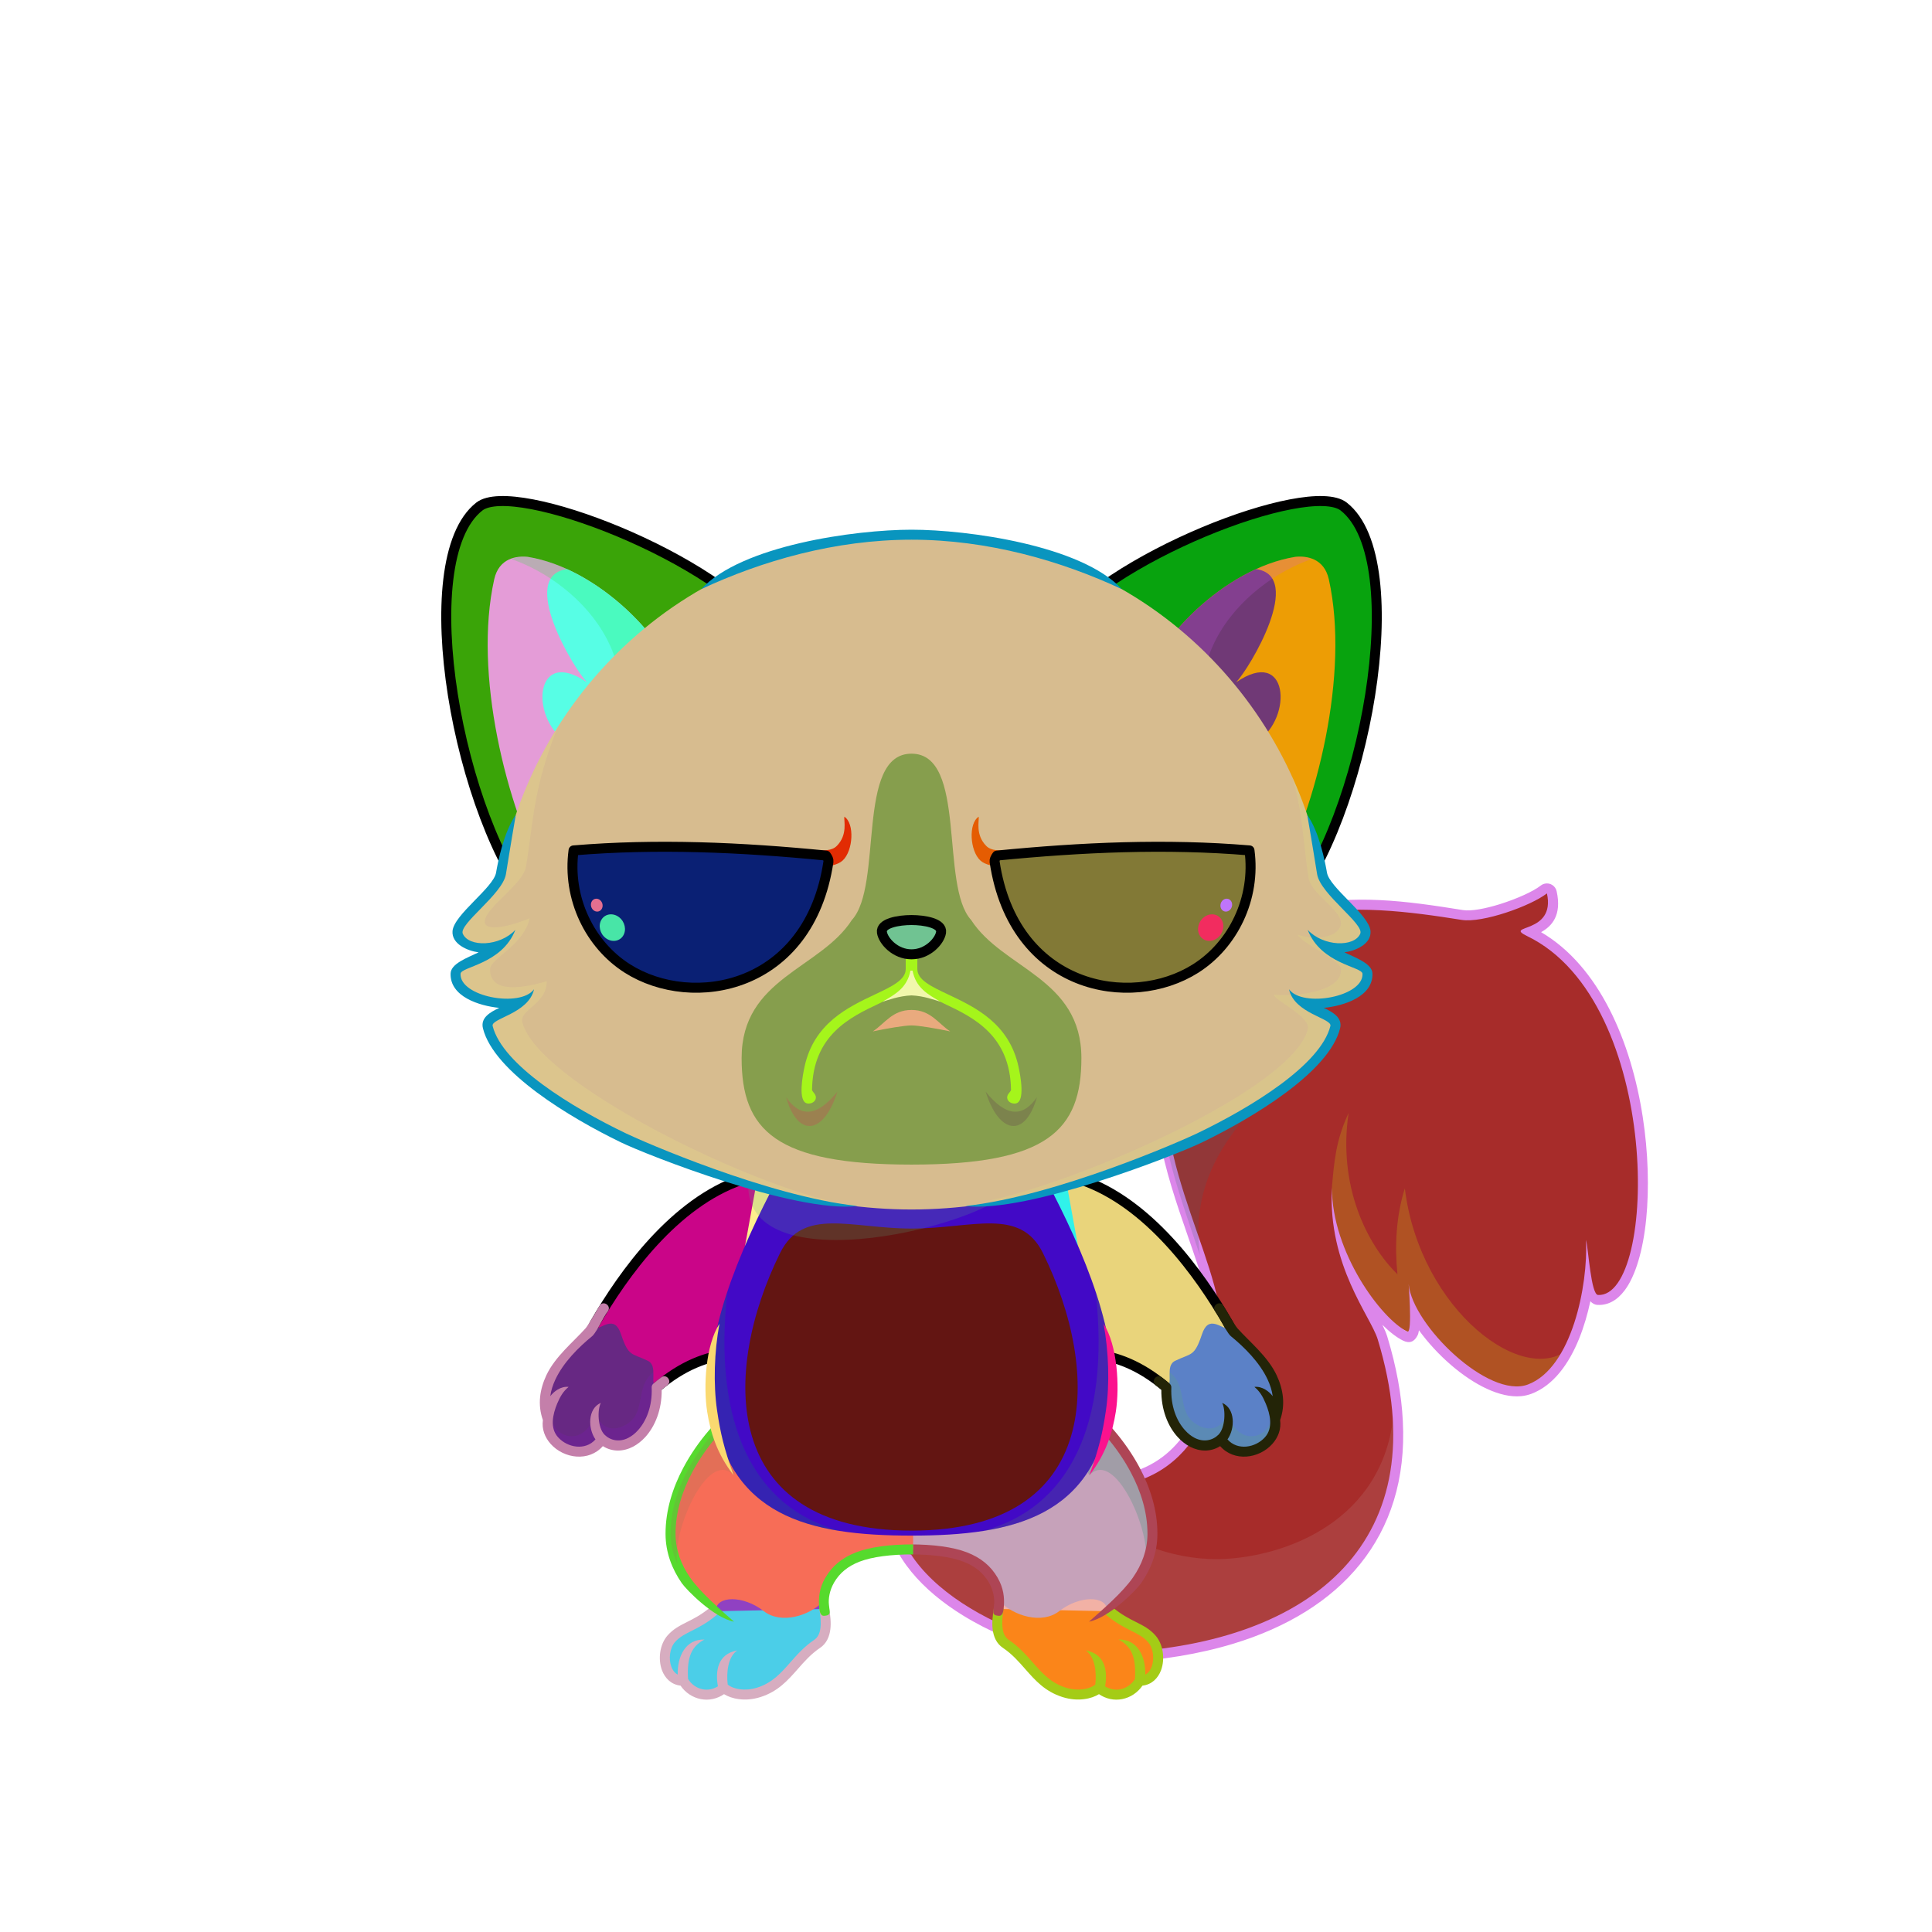 <?xml version="1.0" encoding="UTF-8"?><!DOCTYPE svg PUBLIC "-//W3C//DTD SVG 1.1//EN" "http://www.w3.org/Graphics/SVG/1.1/DTD/svg11.dtd"><!-- Creator: CorelDRAW 2018 (64-Bit) --><svg xmlns="http://www.w3.org/2000/svg" xmlns:xlink="http://www.w3.org/1999/xlink" xml:space="preserve" width="290mm" height="290mm" version="1.1" style="shape-rendering:geometricPrecision; text-rendering:geometricPrecision; image-rendering:optimizeQuality; fill-rule:evenodd; clip-rule:evenodd" viewBox="0 0 29000 29000">
 <defs>
  <style type="text/css">
   <![CDATA[
    .str0 {stroke:black;stroke-width:150;stroke-linecap:round;stroke-linejoin:round;stroke-miterlimit:22.926}
    .str1 {stroke:black;stroke-width:150;stroke-linecap:round;stroke-linejoin:round;stroke-miterlimit:22.926}
    .fil4 {fill:none}
    .fil15 {fill:none;fill-rule:nonzero}
    .fil2 {fill:black}
    .fil29 {fill:black}
    .fil38 {fill:white}
    .fil5 {fill:black;fill-rule:nonzero}
    .fil1 {fill:black;fill-opacity:0.2}
    .fil26 {fill:black;fill-opacity:0.2}
    .fil27 {fill:white;fill-opacity:0.2}
    .fil37 {fill:black;fill-opacity:0.502}
    .fil34 {fill:url(#id0)}
    .fil39 {fill:url(#id1)}
    .fil41 {fill:url(#id2)}
    .fil19 {fill:url(#id3)}
    .fil35 {fill:url(#id4)}
    .fil40 {fill:url(#id5)}
    .fil22 {fill:url(#id6)}
    .fil36 {fill:url(#id7)}
    .fil24 {fill:url(#id8)}
    .fil16 {fill:url(#id9)}
    .fil30 {fill:url(#id10)}
    .fil23 {fill:url(#id11)}
    .fil18 {fill:url(#id12)}
    .fil17 {fill:url(#id13)}
    .fil20 {fill:url(#id14)}
    .fil21 {fill:url(#id15)}
    .fil33 {fill:url(#id16)}
    .fil8 {fill:url(#id17)}
    .fil7 {fill:url(#id18)}
    .fil0 {fill:url(#id19)}
    .fil9 {fill:url(#id20)}
    .fil11 {fill:url(#id21)}
    .fil28 {fill:url(#id22)}
    .fil6 {fill:url(#id23)}
    .fil3 {fill:url(#id24)}
    .fil25 {fill:url(#id25)}
    .fil13 {fill:url(#id26)}
    .fil14 {fill:url(#id27)}
    .fil12 {fill:url(#id28)}
    .fil10 {fill:url(#id29)}
    .fil31 {fill:url(#id30);fill-rule:nonzero}
    .fil32 {fill:url(#id31);fill-rule:nonzero}
   ]]>
  </style>
  <linearGradient id="id0" gradientUnits="userSpaceOnUse" x1="10514.36" y1="14826.52" x2="10514.36" y2="12710.37">
   <stop offset="0" style="stop-opacity:1; stop-color:#6ACDF7"/>
   <stop offset="0.522" style="stop-opacity:1; stop-color:#2FA1DE"/>
   <stop offset="1" style="stop-opacity:1; stop-color:#1A3666"/>
  </linearGradient>
  <linearGradient id="id1" gradientUnits="userSpaceOnUse" xlink:href="#id0" x1="16850.16" y1="14826.52" x2="16850.16" y2="12710.37">
  </linearGradient>
  <linearGradient id="id2" gradientUnits="userSpaceOnUse" x1="16605.84" y1="12701.97" x2="16343.65" y2="14076.88">
   <stop offset="0" style="stop-opacity:1; stop-color:#0E1835"/>
   <stop offset="0.4" style="stop-opacity:1; stop-color:#353866"/>
   <stop offset="1" style="stop-opacity:1; stop-color:#2FA1DE"/>
  </linearGradient>
  <linearGradient id="id3" gradientUnits="userSpaceOnUse" x1="8097.43" y1="10741.57" x2="10275.3" y2="10048.54">
   <stop offset="0" style="stop-opacity:1; stop-color:#E4BBB9"/>
   <stop offset="1" style="stop-opacity:1; stop-color:#B88383"/>
  </linearGradient>
  <linearGradient id="id4" gradientUnits="userSpaceOnUse" x1="9307.54" y1="13567.41" x2="12350.81" y2="13567.41">
   <stop offset="0" style="stop-opacity:1; stop-color:#44AAD6"/>
   <stop offset="0.502" style="stop-opacity:1; stop-color:#ACEEFF"/>
   <stop offset="1" style="stop-opacity:1; stop-color:#44AAD6"/>
  </linearGradient>
  <linearGradient id="id5" gradientUnits="userSpaceOnUse" xlink:href="#id4" x1="18056.98" y1="13567.41" x2="15013.71" y2="13567.41">
  </linearGradient>
  <linearGradient id="id6" gradientUnits="userSpaceOnUse" x1="18240.34" y1="7514.75" x2="18076.95" y2="9867.26">
   <stop offset="0" style="stop-opacity:1; stop-color:#786051"/>
   <stop offset="1" style="stop-opacity:1; stop-color:#F2C7AC"/>
  </linearGradient>
  <linearGradient id="id7" gradientUnits="userSpaceOnUse" xlink:href="#id2" x1="10758.68" y1="12701.97" x2="11020.87" y2="14076.88">
  </linearGradient>
  <linearGradient id="id8" gradientUnits="userSpaceOnUse" xlink:href="#id3" x1="17092.69" y1="10034.92" x2="19308.52" y2="10755.19">
  </linearGradient>
  <linearGradient id="id9" gradientUnits="userSpaceOnUse" x1="9589.72" y1="7564.04" x2="8711.21" y2="13618.23">
   <stop offset="0" style="stop-opacity:1; stop-color:#786051"/>
   <stop offset="1" style="stop-opacity:1; stop-color:#382B23"/>
  </linearGradient>
  <linearGradient id="id10" gradientUnits="userSpaceOnUse" x1="13682.26" y1="15481.71" x2="13682.26" y2="15159.69">
   <stop offset="0" style="stop-opacity:1; stop-color:#FEE5C8"/>
   <stop offset="1" style="stop-opacity:1; stop-color:#D6C1A7"/>
  </linearGradient>
  <linearGradient id="id11" gradientUnits="userSpaceOnUse" x1="17076.21" y1="10125.56" x2="20102.03" y2="11446.75">
   <stop offset="0" style="stop-opacity:1; stop-color:#F5E2E2"/>
   <stop offset="1" style="stop-opacity:1; stop-color:#C49D9D"/>
  </linearGradient>
  <linearGradient id="id12" gradientUnits="userSpaceOnUse" xlink:href="#id11" x1="7262.49" y1="11446.75" x2="10288.31" y2="10125.56">
  </linearGradient>
  <linearGradient id="id13" gradientUnits="userSpaceOnUse" xlink:href="#id6" x1="9124.18" y1="7514.75" x2="9287.57" y2="9867.26">
  </linearGradient>
  <linearGradient id="id14" gradientUnits="userSpaceOnUse" xlink:href="#id9" x1="17774.8" y1="7564.04" x2="18653.31" y2="13618.23">
  </linearGradient>
  <linearGradient id="id15" gradientUnits="userSpaceOnUse" xlink:href="#id9" x1="17591.74" y1="7904.38" x2="18972.54" y2="13686.7">
  </linearGradient>
  <linearGradient id="id16" gradientUnits="userSpaceOnUse" x1="13348.22" y1="13810.22" x2="13348.22" y2="14324.65">
   <stop offset="0" style="stop-opacity:1; stop-color:#FFCCCC"/>
   <stop offset="1" style="stop-opacity:1; stop-color:#DB9092"/>
  </linearGradient>
  <linearGradient id="id17" gradientUnits="userSpaceOnUse" x1="11376.69" y1="21249.71" x2="12394.55" y2="24222.51">
   <stop offset="0" style="stop-opacity:1; stop-color:#966945"/>
   <stop offset="0.412" style="stop-opacity:1; stop-color:#E9C89F"/>
   <stop offset="0.702" style="stop-opacity:1; stop-color:#FEDEB8"/>
   <stop offset="1" style="stop-opacity:1; stop-color:#D8B590"/>
  </linearGradient>
  <linearGradient id="id18" gradientUnits="userSpaceOnUse" xlink:href="#id17" x1="14969.62" y1="21249.71" x2="15987.39" y2="24222.51">
  </linearGradient>
  <linearGradient id="id19" gradientUnits="userSpaceOnUse" x1="14169.48" y1="22012.89" x2="23859.89" y2="16161.23">
   <stop offset="0" style="stop-opacity:1; stop-color:#B38B65"/>
   <stop offset="0.329" style="stop-opacity:1; stop-color:#D9B691"/>
   <stop offset="0.631" style="stop-opacity:1; stop-color:#89715A"/>
   <stop offset="1" style="stop-opacity:1; stop-color:#382B23"/>
  </linearGradient>
  <linearGradient id="id20" gradientUnits="userSpaceOnUse" x1="15689.71" y1="17956.7" x2="17672.32" y2="20689.75">
   <stop offset="0" style="stop-opacity:1; stop-color:#966945"/>
   <stop offset="0.502" style="stop-opacity:1; stop-color:#D8B590"/>
   <stop offset="1" style="stop-opacity:1; stop-color:#FEDEB8"/>
  </linearGradient>
  <linearGradient id="id21" gradientUnits="userSpaceOnUse" xlink:href="#id20" x1="11748.25" y1="17999.37" x2="9617.31" y2="20647.08">
  </linearGradient>
  <linearGradient id="id22" gradientUnits="userSpaceOnUse" x1="13154" y1="11447" x2="14209" y2="17347">
   <stop offset="0" style="stop-opacity:1; stop-color:white"/>
   <stop offset="1" style="stop-opacity:1; stop-color:#FEDEB8"/>
  </linearGradient>
  <linearGradient id="id23" gradientUnits="userSpaceOnUse" x1="16406.38" y1="25411.18" x2="15957.27" y2="23779.73">
   <stop offset="0" style="stop-opacity:1; stop-color:#4F3D33"/>
   <stop offset="1" style="stop-opacity:1; stop-color:#AC8665"/>
  </linearGradient>
  <linearGradient id="id24" gradientUnits="userSpaceOnUse" xlink:href="#id23" x1="10956.67" y1="25411.18" x2="11406.73" y2="23779.73">
  </linearGradient>
  <linearGradient id="id25" gradientUnits="userSpaceOnUse" x1="13681.77" y1="18155" x2="13681.77" y2="8026.03">
   <stop offset="0" style="stop-opacity:1; stop-color:#966945"/>
   <stop offset="0.502" style="stop-opacity:1; stop-color:#E9C89F"/>
   <stop offset="1" style="stop-opacity:1; stop-color:#FEDEB8"/>
  </linearGradient>
  <linearGradient id="id26" gradientUnits="userSpaceOnUse" x1="13681.38" y1="17674" x2="13681.38" y2="23050">
   <stop offset="0" style="stop-opacity:1; stop-color:#966945"/>
   <stop offset="0.561" style="stop-opacity:1; stop-color:#E9C89F"/>
   <stop offset="1" style="stop-opacity:1; stop-color:#FEDEB8"/>
  </linearGradient>
  <linearGradient id="id27" gradientUnits="userSpaceOnUse" xlink:href="#id22" x1="13681.44" y1="22975" x2="13681.44" y2="18602.04">
  </linearGradient>
  <linearGradient id="id28" gradientUnits="userSpaceOnUse" xlink:href="#id23" x1="8856.92" y1="21567.89" x2="9296.12" y2="20024.12">
  </linearGradient>
  <linearGradient id="id29" gradientUnits="userSpaceOnUse" xlink:href="#id23" x1="18506.18" y1="21567.89" x2="18067.88" y2="20024.12">
  </linearGradient>
  <linearGradient id="id30" gradientUnits="userSpaceOnUse" x1="18285.74" y1="13459.48" x2="15155.86" y2="13459.48">
   <stop offset="0" style="stop-opacity:1; stop-color:black"/>
   <stop offset="1" style="stop-opacity:1; stop-color:#42342A"/>
  </linearGradient>
  <linearGradient id="id31" gradientUnits="userSpaceOnUse" xlink:href="#id30" x1="9078.78" y1="13459.48" x2="12208.66" y2="13459.48">
  </linearGradient>
 </defs>
 <g id="Tail">
  <g id="_2531493659168">
   <path class="fil0" d="M13398 22729c179,1325 2406,2167 3398,2117 2887,-147 4862,-1720 3942,-4742 -107,-352 4,-150 -450,-926 399,519 442,615 836,810 85,42 46,-456 74,-365 170,549 1151,1417 1741,1196 661,-248 842,-987 873,-1657 37,145 75,308 180,313 937,45 1052,-4440 -984,-5424 -368,-179 449,-11 296,-725 -244,189 -1043,509 -1356,459 -1554,-249 -3572,-448 -4316,1716 -560,1626 667,3343 667,4508 0,1416 -713,2490 -2255,2212 -452,-82 -729,-846 -1174,-730 -716,185 -1571,506 -1472,1238z" style="fill:#a72c2a"/>
   <path class="fil1" d="M20441 19446c327,428 317,361 683,542 85,42 46,-456 74,-365 170,549 1151,1417 1741,1196 305,-114 508,-333 641,-601 -672,647 -2268,-544 -2493,-2380 -134,426 -152,868 -111,1289 -458,-447 -896,-1324 -733,-2421 -190,408 -216,718 -251,1123 -35,413 122,786 213,1119 42,153 155,362 236,498z" style="fill:#d2ef06"/>
   <path class="fil1" d="M13441 22729c179,1325 2374,2125 3365,2074 2636,80 4443,-1438 4125,-3759 -60,1709 -1523,2290 -2509,2354 -1449,93 -2842,-1076 -2925,-2081 -716,185 -2155,680 -2056,1412z" style="fill:#c08e8d"/>
   <path class="fil2" d="M13441 22729c179,1325 2374,2125 3365,2074 2888,-146 4794,-1677 3874,-4699 -108,-352 -748,-1102 -688,-2275 2,968 738,1964 1132,2159 85,42 12,-803 21,-709 59,613 1199,1724 1789,1503 661,-248 905,-1495 873,-2170 36,144 75,820 180,826 894,45 972,-4403 -1064,-5387 -368,-179 433,-19 297,-641 -244,190 -967,448 -1280,398 -1554,-248 -3564,-471 -4308,1693 -560,1626 709,3343 709,4508 0,1416 -755,2543 -2297,2265 -452,-82 -708,-877 -1153,-762 -716,185 -1549,485 -1450,1217zm1016 1521c-602,-371 -1081,-879 -1165,-1501 -58,-435 154,-738 486,-959 302,-201 705,-327 1075,-423 331,-86 548,156 772,406 143,161 291,326 446,354 148,27 290,39 425,39 470,0 838,-161 1108,-431 276,-276 454,-667 535,-1120 35,-190 52,-394 52,-606 0,-413 -174,-915 -363,-1460 -330,-954 -704,-2032 -338,-3097 392,-1141 1122,-1653 1959,-1848 905,-183 1633,-84 2514,57 122,19 334,-22 550,-89 252,-79 498,-189 615,-280l0 0c17,-13 37,-23 60,-28 81,-18 161,34 178,115 80,362 -74,525 -234,613 881,516 1352,1656 1525,2766 85,546 98,1086 53,1540 -47,468 -159,852 -322,1069 -111,149 -248,228 -408,220 -43,-2 -78,-22 -108,-55 -41,190 -96,381 -167,557 -155,386 -390,709 -719,833 -49,18 -101,30 -154,35 -317,30 -708,-173 -1046,-463 -183,-156 -352,-340 -487,-526 -5,32 -11,57 -20,75 -48,97 -120,129 -221,79 -91,-45 -197,-126 -308,-236 31,63 56,121 73,175 138,455 215,878 234,1270 45,872 -190,1586 -640,2145 -446,555 -1101,952 -1902,1196 -513,156 -1086,250 -1702,281 -588,30 -1580,-225 -2356,-703z" style="fill:#dc86ea"/>
   <path class="fil1" d="M18012 18845c-242,-1755 1388,-2561 1453,-2957 -521,89 -1512,-114 -2034,-25 -109,1043 215,1899 581,2982z" style="fill:#3f666e"/>
  </g>
 </g>
 <g id="Feet">
  <g id="_2531493639776">
   <g>
    <path class="fil3" d="M10257 25230c124,214 404,285 611,106 71,70 277,145 526,65 410,-131 508,-461 851,-710 221,-159 124,-477 114,-668 -364,340 -783,-165 -1076,-248 -374,-102 -737,158 -535,413 -198,95 -519,237 -672,411 -169,192 -121,631 181,631z" style="fill:#9041c2"/>
    <path class="fil1" d="M10257 25230c124,214 404,285 611,106 71,70 277,145 526,65 410,-131 518,-492 871,-726 157,-103 136,-387 103,-573 -17,-14 -36,-27 -55,-38 60,533 -1445,1528 -1434,860 -213,342 -595,186 -544,-150 -127,134 -271,-14 -143,-274 -182,62 -215,288 -209,441 17,153 106,289 274,289z" style="fill:#cfff44"/>
    <path class="fil4" d="M10708 24186c-277,231 -480,239 -632,413 -169,192 -121,631 181,631 124,214 404,285 611,106 71,70 277,145 526,65 410,-131 520,-489 871,-726 156,-105 139,-331 110,-524" style="fill:#4bcee8"/>
    <path class="fil5" d="M10660 24128c32,-26 79,-22 106,10 26,31 22,79 -10,105 -143,120 -266,182 -373,236 -99,50 -183,92 -251,169 -81,92 -97,256 -55,370 18,49 49,94 96,118 -7,-269 115,-534 402,-526 -186,95 -268,253 -247,592 49,79 127,137 220,155 79,15 160,-2 228,-45 -39,-218 -11,-484 289,-538 -139,98 -163,330 -142,511 31,29 98,60 189,72 75,9 163,4 259,-27 222,-71 353,-219 490,-375 104,-118 210,-239 363,-342 56,-38 82,-102 91,-176 11,-85 0,-183 -14,-274 -14,-98 131,-119 145,-22 16,102 31,212 18,314 -14,114 -58,216 -157,282 -136,92 -236,206 -333,317 -151,171 -296,335 -557,419 -119,38 -230,44 -323,32 -93,-11 -171,-41 -226,-75 -103,70 -226,98 -349,74 -124,-24 -233,-98 -304,-202 -136,-15 -232,-107 -279,-232 -61,-166 -34,-387 84,-521 86,-98 183,-147 296,-204 100,-50 214,-108 344,-217z" style="fill:#d7adc0"/>
   </g>
   <g>
    <path class="fil6" d="M17107 25230c-124,214 -404,285 -611,106 -71,70 -277,145 -526,65 -410,-131 -508,-461 -851,-710 -221,-159 -124,-477 -114,-668 364,340 783,-165 1076,-248 374,-102 737,158 534,413 199,95 520,237 673,411 169,192 121,631 -181,631z" style="fill:#f2b1a5"/>
    <path class="fil1" d="M17107 25230c-124,214 -404,285 -611,106 -71,70 -277,145 -526,65 -410,-131 -518,-492 -872,-726 -156,-103 -135,-387 -103,-573 18,-14 37,-27 56,-38 -60,533 1445,1528 1433,860 214,342 596,186 545,-150 127,134 271,-14 143,-274 182,62 215,288 209,441 -17,153 -106,289 -274,289z" style="fill:#251539"/>
    <path class="fil4" d="M16655 24186c278,231 480,239 633,413 169,192 121,631 -181,631 -124,214 -404,285 -611,106 -71,70 -277,145 -526,65 -410,-131 -520,-489 -872,-726 -156,-105 -138,-331 -109,-524" style="fill:#fb8519"/>
    <path class="fil5" d="M16703 24128c-31,-26 -78,-22 -105,10 -27,31 -22,79 9,105 144,120 266,182 373,236 100,50 184,92 252,169 81,92 97,256 55,370 -18,49 -49,94 -96,118 7,-269 -115,-534 -402,-526 186,95 268,253 247,592 -49,79 -127,137 -220,155 -79,15 -160,-2 -228,-45 38,-218 10,-484 -289,-538 139,98 163,330 142,511 -32,29 -98,60 -189,72 -75,9 -164,4 -260,-27 -221,-71 -352,-219 -489,-375 -104,-118 -211,-239 -363,-342 -57,-38 -82,-102 -91,-176 -11,-85 -1,-183 13,-274 15,-98 -130,-119 -144,-22 -16,102 -31,212 -18,314 14,114 57,216 157,282 136,92 236,206 333,317 151,171 295,335 557,419 119,38 230,44 323,32 93,-11 171,-41 226,-75 103,70 225,98 348,74 125,-24 233,-98 305,-202 136,-15 232,-107 279,-232 61,-166 34,-387 -84,-521 -86,-98 -183,-147 -296,-204 -100,-50 -214,-108 -345,-217z" style="fill:#a4cc16"/>
   </g>
  </g>
 </g>
 <g id="Legs">
  <g id="_2530909459568">
   <g>
    <path class="fil7" d="M13658.02 23259c428,0 1400.96,183 1344.96,776 215,222 637,350 896,149 312,-243 712,-232 720,-12 370,-265 678,-701 680,-1146 2,-860 -666,-1598 -969,-1838 -621,860 -1493.96,1269 -2671.96,1328l0 743z" style="fill:#c6a2ba"/>
    <path class="fil1" d="M17192 23490c67,-148 106,-305 107,-464 2,-775 -541,-1451 -869,-1752l-157 727c26,48 52,95 79,143 387,-413 947,879 840,1346z" style="fill:#0f8a5b"/>
    <path class="fil5" d="M14990 24254c62,5 73,-66 79,-154 8,-118 -4,-261 -94,-417 0,-1 -1,-3 -2,-4 -100,-171 -247,-296 -460,-378 -208,-80 -501.98,-119 -854.98,-119l0 150c335,0 611.98,36 800.98,108 180,69 302,173 385,314 0,2 1,3 2,4 67,116 86,244 75,332 -9,68 -10,89 -11,105 -4,48 44,56 80,59zm1296 -3006c175,140 477,451 691,859 144,272 248,587 247,919 -1,245 -87,464 -218,653 -154,223 -454,481 -660,663 306,-60 713,-477 783,-578 147,-211 244,-458 244,-738 2,-360 -110,-698 -263,-989 -227,-430 -547,-760 -734,-907l-46 58 -44 60 0 0z" style="fill:#ae4555"/>
   </g>
   <g>
    <path class="fil8" d="M13706.25 23259c-428,0 -1401.25,183 -1345.25,776 -215,222 -637,350 -896,149 -312,-243 -712,-232 -720,-12 -370,-265 -679,-701 -680,-1146 -2,-860 666,-1598 969,-1838 621,860 1494.25,1269 2672.25,1328l0 743z" style="fill:#f76d57"/>
    <path class="fil5" d="M12374 24254c-62,5 -74,-66 -80,-154 -7,-118 4,-261 94,-417 1,-1 2,-3 3,-4 100,-171 247,-296 460,-378 208,-80 501.94,-119 854.94,-119l0 150c-335,0 -611.94,36 -800.94,108 -180,69 -303,173 -385,314 -1,2 -1,3 -2,4 -67,116 -86,244 -75,332 9,68 10,89 11,105 4,48 -44,56 -80,59zm-1296 -3006c-176,140 -477,451 -692,859 -143,272 -247,587 -246,919 1,245 87,464 218,653 154,223 454,481 660,663 -306,-60 -713,-477 -784,-578 -146,-211 -243,-458 -244,-738 -1,-360 110,-698 264,-989 226,-430 547,-760 734,-907l46 58 44 60 0 0z" style="fill:#56da2d"/>
    <path class="fil1" d="M10172 23490c-67,-148 -106,-305 -107,-464 -2,-775 540,-1451 869,-1752l157 727c-26,48 -53,95 -79,143 -388,-413 -947,879 -840,1346z" style="fill:#937a59"/>
   </g>
  </g>
 </g>
 <g id="Body">
  <animateTransform type="translate" values="0;0 200;0;0 200;0;0 200;0;0 200;0" dur="10" repeatCount="indefinite" additive="sum" attributeName="transform"/>
  <g id="_2531510174528">
   <path class="fil9" d="M16231 17709c1007,345 1819,1401 2257,2165 289,504 -636,1265 -911,1014 -627,-574 -1209,-620 -1689,-543 -742,120 -1353,-1920 -931,-2545 422,-21 934,-40 1274,-91z" style="fill:#30f2ea"/>
   <path class="fil1" d="M17512 20830c-602,-518 -1160,-559 -1624,-485 -171,28 -335,-59 -481,-217 -325,-472 753,-1098 1039,-656 261,403 734,847 1111,1126 -2,93 16,193 -45,232l0 0 0 0z" style="fill:#95ef72"/>
   <path class="fil4 str0" d="M16477 20333c340,47 711,200 1100,555 275,251 1152,-509 864,-1013 -438,-763 -1203,-1821 -2210,-2166 -90,-31 -172,-59 -246,-84" style="fill:#e9d47b"/>
   <path class="fil10" d="M17501 20836c-31,672 506,1059 828,766 253,397 884,103 809,-293 203,-535 -266,-1036 -634,-1325 -198,-64 -364,-248 -462,44 -114,341 -157,279 -402,398 -164,79 -11,352 -139,410z" style="fill:#5b81c7"/>
   <path class="fil1" d="M17501 20836c-31,672 506,1059 828,766 341,429 911,24 753,-293 -65,297 -520,408 -657,-118 -113,412 -522,237 -614,26 -96,-216 -45,-462 -254,-619 -2,93 16,193 -45,232l0 0 0 1c-2,0 -3,1 -5,2l0 0 0 0 0 0 0 0 -1 1 0 0 0 0c-2,1 -3,2 -5,2z" style="fill:#5ab26f"/>
   <path class="fil5" d="M17437 20673c-79,-58 -168,63 -89,121 29,21 57,43 84,65 -4,302 99,551 246,712 55,61 118,109 183,144 146,76 312,82 454,-8 209,238 583,191 784,-34 86,-97 135,-221 116,-357 83,-234 46,-463 -52,-673 -133,-282 -403,-498 -588,-704 -34,-37 -181,-286 -215,-345 -58,-79 -178,10 -120,89 36,48 75,120 112,186 6,12 81,153 124,188 201,164 431,392 551,649 38,81 65,165 77,251 -53,-69 -156,-152 -275,-139 81,67 126,143 171,252 66,158 113,363 -12,503 -142,159 -412,205 -563,33 116,-164 118,-464 -80,-548 55,102 48,374 -55,477 -86,86 -222,119 -360,47 -49,-26 -97,-63 -141,-112 -129,-140 -218,-365 -207,-639 2,-22 -6,-44 -23,-60 -37,-34 -82,-68 -122,-98z" style="fill:#232407"/>
   <path class="fil11" d="M11133 17709c-1007,345 -1819,1401 -2257,2165 -289,504 636,1265 911,1014 627,-574 1209,-620 1689,-543 742,120 1352,-1920 931,-2545 -422,-21 -934,-40 -1274,-91z" style="fill:#feef8d"/>
   <path class="fil1" d="M9852 20830c602,-518 1160,-559 1624,-485 171,28 335,-59 481,-217 325,-472 -753,-1098 -1039,-656 -261,403 -734,847 -1111,1126 2,93 -16,193 45,232l0 0 0 0z" style="fill:#831099"/>
   <path class="fil4 str0" d="M10887 20333c-340,47 -711,200 -1100,555 -275,251 -1153,-509 -864,-1013 438,-763 1203,-1821 2210,-2166 90,-31 171,-59 246,-84" style="fill:#ca0588"/>
   <path class="fil12" d="M9863 20836c31,672 -506,1059 -828,766 -253,397 -884,103 -809,-293 -203,-535 266,-1036 634,-1325 198,-64 364,-248 462,44 114,341 157,279 402,398 164,79 11,352 139,410z" style="fill:#672883"/>
   <path class="fil1" d="M9863 20836c31,672 -506,1059 -828,766 -341,429 -911,24 -754,-293 66,297 521,408 658,-118 113,412 522,237 614,26 95,-216 45,-462 254,-619 2,93 -16,193 45,232l0 0 0 1c2,0 3,1 5,2l0 0 0 0 0 0 0 0 0 1 1 0 0 0c1,1 3,2 5,2z" style="fill:#8614c2"/>
   <path class="fil5" d="M9927 20673c79,-58 168,63 88,121 -28,21 -56,43 -83,65 4,302 -100,551 -246,712 -56,61 -118,109 -183,144 -146,76 -312,82 -454,-8 -209,238 -583,191 -784,-34 -86,-97 -135,-221 -116,-357 -83,-234 -46,-463 52,-673 133,-282 403,-498 588,-704 34,-37 180,-286 214,-345 59,-79 179,10 121,89 -36,48 -76,120 -112,186 -6,12 -81,153 -124,188 -201,164 -431,392 -551,649 -38,81 -66,165 -77,251 53,-69 156,-152 275,-139 -81,67 -126,143 -172,252 -65,158 -113,363 13,503 142,159 412,205 562,33 -115,-164 -117,-464 81,-548 -55,102 -48,374 55,477 86,86 222,119 359,47 50,-26 98,-63 142,-112 128,-140 218,-365 207,-639 -2,-22 6,-44 23,-60 37,-34 81,-68 122,-98z" style="fill:#c47faa"/>
   <path class="fil13" d="M13682 23050c-1548,0 -2752,-290 -2993,-1956 -147,-1014 391,-2287 991,-3420 634,81 1289,124 2002,143 713,-19 1367,-62 2002,-143 600,1133 1137,2406 991,3420 -242,1666 -1445,1956 -2993,1956z" style="fill:#4209c6"/>
   <path class="fil1" d="M12621 22983c-1016,-156 -1749,-629 -1932,-1889 -75,-519 29,-1105 229,-1707 -223,2001 402,3257 1703,3596z" style="fill:#008c65"/>
   <path class="fil5" d="M11012 22144c-250,-321 -348,-641 -397,-954 -59,-377 -24,-998 184,-1320 -78,421 -93,905 -36,1298 50,341 104,572 249,976z" style="fill:#fad970"/>
   <path class="fil14" d="M13682 18441c-911,0 -1630,-328 -1974,370 -875,1774 -906,4164 1974,4164 2879,0 2849,-2390 1974,-4164 -344,-698 -1063,-370 -1974,-370z" style="fill:#631512"/>
   <path class="fil1" d="M14743 22983c1016,-156 1749,-629 1932,-1889 75,-519 -29,-1105 -229,-1707 223,2001 -402,3257 -1703,3596z" style="fill:#559360"/>
   <path class="fil5" d="M16352 22144c250,-321 347,-641 397,-954 59,-377 24,-998 -184,-1320 78,421 93,905 36,1298 -50,341 -104,572 -249,976z" style="fill:#fb128e"/>
   <path class="fil1" d="M15240.62 17765.08c-201.32,588.92 -4213.69,1615.21 -4001.19,-93 818.59,45.62 3304.18,-49.24 4001.19,93z" style="fill:#58ab84"/>
   <path class="fil15" d="M14569 17476c175,275 561,508 836,508 275,0 460,-233 582,-508m-3192 0c-175,275 -562,508 -836,508 -275,0 -461,-233 -582,-508" style="fill:#9584ac"/>
  </g>
 </g>
 <g id="Head">
  <animateTransform type="translate" values="0;0 200;0;0 200;0;0 200;0;0 200;0" dur="10" repeatCount="indefinite" additive="sum" attributeName="transform"/>
  <g id="_2531483870704">
   <g>
    <path class="fil16" d="M8045.69 13661.42c-1160.27,-1344.85 -1883.98,-5250.58 -850.66,-6057.95 523.39,-408.94 3606.53,772.6 4407.47,1954.51 -1072.32,1199.63 -2484.48,2903.82 -3556.81,4103.44z" style="fill:#c8bfa9"/>
    <path class="fil17" d="M11333.6 9861.16c-800.95,-1181.91 -3748.31,-2313.49 -4271.68,-1904.56 -99.87,78.04 -183.62,185.54 -252.67,316.78 80.41,-296.72 206.64,-529.94 385.79,-669.91 523.38,-408.94 3606.51,772.6 4407.46,1954.51l-268.9 303.18z" style="fill:#bc1f07"/>
    <path class="fil1" d="M8045.69 13661.43c-1160.28,-1344.86 -1883.98,-5250.59 -850.65,-6057.96 -825.81,782.44 -84.05,4725.99 1182.62,5683.06 -113.61,129.33 -224.52,254.68 -331.97,374.9z" style="fill:#311ce4"/>
    <path class="fil4 str0" d="M8045.69 13661.42c-1160.27,-1344.85 -1883.98,-5250.58 -850.66,-6057.95 523.39,-408.94 3606.53,772.6 4407.47,1954.51 -1072.32,1199.63 -2484.48,2903.82 -3556.81,4103.44z" style="fill:#3aa408"/>
    <g>
     <path class="fil18" d="M10230.68 10416.44c-181.4,-810.59 -1256.12,-1887.09 -2307.42,-2057.62 -163.39,-18.3 -433.43,15.63 -504.97,336.94 -316.24,1420.34 181.72,3396.41 779.78,4521.71 377.94,-766.7 921.82,-1929.52 2032.61,-2801.03z" style="fill:#e49cd7"/>
     <path class="fil19" d="M8511.31 8542.58c-733.26,101.47 92.09,1482.07 298.08,1698.56 -785.75,-541.17 -859.17,525.56 -317.33,888.69 -425.98,149.94 -573.44,891.51 208.89,1117.7 350.53,-610.84 826.49,-1279.34 1529.73,-1831.09 -147.36,-658.53 -884.36,-1492.62 -1719.37,-1873.86z" style="fill:#57fee5"/>
     <path class="fil1" d="M10230.68 10416.44c-181.4,-810.59 -1256.12,-1887.09 -2307.42,-2057.62 -74.7,-8.37 -163.16,-4.05 -247.93,32.99 1028.16,352.07 2405.29,1679.85 1137.83,3436.35 377.61,-244.71 923.25,-1023.93 1417.52,-1411.72z" style="fill:#17ec2a"/>
    </g>
   </g>
   <g>
    <path class="fil20" d="M19318.83 13661.42c1160.27,-1344.85 1883.98,-5250.58 850.66,-6057.95 -523.39,-408.94 -3606.53,772.6 -4407.47,1954.51 1072.32,1199.63 2484.48,2903.82 3556.81,4103.44z" style="fill:#59e943"/>
    <path class="fil21" d="M19318.83 13661.42c1160.27,-1344.85 1883.98,-5250.58 850.66,-6057.95 -523.39,-408.94 -3606.53,772.6 -4407.47,1954.51 1072.32,1199.63 2484.48,2903.82 3556.81,4103.44z" style="fill:#e129b5"/>
    <path class="fil22" d="M16030.92 9861.16c800.95,-1181.91 3748.31,-2313.49 4271.68,-1904.56 99.87,78.04 183.62,185.54 252.67,316.78 -80.41,-296.72 -206.64,-529.94 -385.79,-669.91 -523.38,-408.94 -3606.51,772.6 -4407.46,1954.51l268.9 303.18z" style="fill:#51eceb"/>
    <path class="fil1" d="M19318.83 13661.43c1160.28,-1344.86 1883.98,-5250.59 850.65,-6057.96 825.81,782.44 84.05,4725.99 -1182.62,5683.06 113.61,129.33 224.52,254.68 331.97,374.9z" style="fill:#a2d5e2"/>
    <path class="fil4 str0" d="M19318.83 13661.42c1160.27,-1344.85 1883.98,-5250.58 850.66,-6057.95 -523.39,-408.94 -3606.53,772.6 -4407.47,1954.51 1072.32,1199.63 2484.48,2903.82 3556.81,4103.44z" style="fill:#08a30e"/>
    <g>
     <path class="fil23" d="M17133.84 10416.44c181.4,-810.59 1256.12,-1887.09 2307.42,-2057.62 163.39,-18.3 433.43,15.63 504.97,336.94 316.24,1420.34 -181.72,3396.41 -779.78,4521.71 -377.94,-766.7 -921.82,-1929.52 -2032.61,-2801.03z" style="fill:#ed9d05"/>
     <path class="fil24" d="M18853.21 8542.58c733.26,101.47 -92.09,1482.07 -298.08,1698.56 785.75,-541.17 859.17,525.56 317.33,888.69 456.93,165.21 665.79,874.36 -208.89,1117.7 -350.53,-610.84 -826.49,-1279.34 -1529.73,-1831.09 147.36,-658.53 884.36,-1492.62 1719.37,-1873.86z" style="fill:#703976"/>
     <path class="fil1" d="M17133.84 10416.44c181.4,-810.59 1256.12,-1887.09 2307.42,-2057.62 74.7,-8.37 163.16,-4.05 247.93,32.99 -1028.16,352.07 -2405.29,1679.85 -1137.83,3436.35 -377.61,-244.71 -923.25,-1023.93 -1417.52,-1411.72z" style="fill:#d055f9"/>
    </g>
   </g>
   <path class="fil25" d="M13682.58 18155c1395.17,0 2830.27,-435.1 3956.11,-905.74 896.62,-374.82 2236.15,-1163.71 2403.68,-1830.64 47.87,-190.58 -389.8,-255.56 -431.63,-359.69 423.23,26.81 925.19,-125.86 915.59,-444.03 -4.46,-148.07 -510.2,-251.29 -636.32,-425.54 238.21,103.27 621.89,-22.63 607.24,-207.49 -16.44,-207.55 -609.36,-614.63 -652.9,-871.5 -432.66,-2552.67 -2705.01,-5084.33 -6162.09,-5084.34 -3457.08,0.01 -5729.43,2531.68 -6162.09,5084.34 -43.53,256.87 -636.46,663.95 -652.9,871.5 -14.65,184.86 369.03,310.76 607.24,207.49 -126.12,174.25 -631.86,277.47 -636.32,425.54 -9.6,318.17 492.36,470.84 915.59,444.03 -41.83,104.13 -479.5,169.11 -431.63,359.69 167.53,666.93 1507.06,1455.83 2403.68,1830.64 1125.83,470.64 2561.58,905.74 3956.75,905.74z" style="fill:#d7bc8f"/>
   <path class="fil26" d="M8371.15 10914.02c-433.53,686.86 -722.9,1440.67 -850.98,2196.35 -43.54,256.87 -636.46,663.95 -652.9,871.5 -14.65,184.86 369.03,310.76 607.24,207.49 -126.12,174.25 -631.86,277.47 -636.32,425.54 -9.6,318.17 492.36,470.84 915.59,444.03 -41.83,104.13 -479.5,169.11 -431.63,359.69 167.53,666.93 1507.06,1455.82 2403.68,1830.64 792.55,331.31 1738.38,709.78 2715.63,802.43 66.48,5.47 132.33,10.85 197.15,16.13 -1416.07,-275.08 -4573.14,-1828.53 -4797.88,-2723.29 -47.86,-190.56 367.75,-268.8 365.48,-615.46 -507.01,148.08 -859.01,129.9 -849.44,-188.26 4.45,-148.04 511.08,-360.22 593.1,-757.16 -238.21,103.27 -688,226.5 -673.38,41.66 16.42,-207.52 574.1,-555.11 617.62,-811.96 112.35,-662.98 102.19,-1168.11 477.04,-2099.33z" style="fill:#f4ed88"/>
   <path class="fil27" d="M19394.64 11656.55c214.95,471.89 366.43,962.47 449.71,1453.82 43.53,256.87 636.46,663.95 652.9,871.5 14.65,184.86 -369.03,310.76 -607.24,207.49 126.12,174.25 631.86,277.47 636.32,425.54 9.6,318.17 -492.36,470.84 -915.59,444.03 41.83,104.13 479.5,169.11 431.63,359.69 -167.53,666.93 -1507.06,1455.82 -2403.68,1830.64 -792.55,331.31 -1700.01,680.04 -2677.26,772.69 -66.48,5.47 -132.33,10.85 -197.15,16.13 1416.07,-275.08 4640.61,-1692.96 4865.34,-2587.72 47.86,-190.55 -469.17,-414.31 -511,-518.44 423.23,26.81 1020.4,-62.37 1010.84,-380.53 -4.45,-148.03 -528.97,-347.31 -655.09,-521.56 358.02,112.87 667.08,-0.72 652.47,-185.55 -16.41,-207.51 -447.57,-421.89 -487.5,-679.32 -75.45,-486.37 -86.5,-1004.63 -244.7,-1508.41z" style="fill:#e2e97f"/>
   <path class="fil5" d="M13682.26 7951.03c-843.86,0 -2552.33,234.97 -3157.59,892.66 908.91,-424.83 2007.56,-742.66 3157.59,-742.66 1150.03,0 2248.68,317.83 3157.59,742.66 -605.26,-657.69 -2313.73,-892.66 -3157.59,-892.66zm5939.93 4280.66c89.68,516.48 110.03,664.94 148.33,890.98 51.23,302.31 711.79,747 647.24,893.2 -90.48,204.94 -554.4,193.5 -788.85,-58.3 200.75,517.42 817.82,550.78 822.71,659.38 15.54,345.19 -898.74,513.37 -1103,232.23 80.5,367.16 650.13,435.66 621.09,551.28 -146.81,584.54 -1186.53,1221.53 -2006.18,1614.41 -227.23,108.92 -2107.02,938.07 -3470.79,1087.94 938.37,109.1 3161.25,-766.2 3552.2,-955.78 760.01,-368.54 1905.44,-1054.86 2070.09,-1710.25 39.53,-157.39 -100.96,-240.82 -244.21,-308.23 303.22,-30.12 740.65,-169.74 730.22,-515.7 -4.47,-148.17 -246.98,-234.83 -420.82,-317.71 174.37,-23.24 406.78,-128.79 391.74,-319.13 -19.49,-246.77 -615.32,-650.93 -653.78,-877.94 -25.44,-150.21 -114.37,-610.58 -295.99,-866.38zm-11879.86 0c-89.68,516.48 -110.03,664.94 -148.33,890.98 -51.23,302.31 -711.79,747 -647.24,893.2 90.48,204.94 554.4,193.5 788.85,-58.3 -200.75,517.42 -817.82,550.78 -822.71,659.38 -15.54,345.19 898.74,513.37 1103,232.23 -80.5,367.16 -650.13,435.66 -621.09,551.28 146.81,584.54 1186.53,1221.53 2006.18,1614.41 227.23,108.92 2107.02,938.07 3470.79,1087.94 -938.37,109.1 -3161.25,-766.2 -3552.2,-955.78 -760.01,-368.54 -1905.44,-1054.86 -2070.09,-1710.25 -39.53,-157.39 100.96,-240.82 244.21,-308.23 -303.22,-30.12 -740.65,-169.74 -730.22,-515.7 4.47,-148.17 246.98,-234.83 420.82,-317.71 -174.37,-23.24 -406.78,-128.79 -391.74,-319.13 19.49,-246.77 615.32,-650.93 653.78,-877.94 25.44,-150.21 114.37,-610.58 295.99,-866.38z" style="fill:#0995bf"/>
   <path class="fil28" d="M13682 17481c2043,0 2550,-515.27 2550,-1598.83 0,-1200.85 -1180,-1336.07 -1655,-2072.91 -474,-516.26 -54.26,-2496.26 -895,-2496.26 -840.74,0 -421,1980 -895,2496.26 -474,736.84 -1655,872.06 -1655,2072.91 0,1083.56 508,1598.83 2550,1598.83z" style="fill:#869e4d"/>
   <path class="fil2" d="M12217.61 16405.59c-9.93,-11.89 -20.66,-24.84 -28.84,-41.61 10.46,-829.7 574.62,-1096.48 1006.19,-1300.44 211.82,-100.11 395.37,-186.88 487.3,-317.4 91.93,130.52 275.48,217.29 487.3,317.4 431.57,203.96 995.73,470.74 1006.19,1300.44 -8.18,16.77 -18.91,29.72 -28.84,41.61 -75.13,87.75 10.16,169.5 96.03,158.21 153.52,-20.29 70.01,-436.92 45.75,-549.68 -140.6,-653.6 -651.42,-895.08 -1055.27,-1085.94 -256.51,-121.23 -463.93,-219.26 -463.93,-382.38l0 -255.17c0,-46.5 -41.71,-81.44 -87.23,-74.01 -45.52,-7.43 -87.23,27.51 -87.23,74.01l0 255.17c0,163.12 -207.42,261.15 -463.93,382.38 -403.85,190.86 -914.67,432.34 -1055.27,1085.94 -24.26,112.76 -107.77,529.39 45.75,549.68 85.87,11.29 171.16,-70.46 96.03,-158.21z" style="fill:#a5f51b"/>
   <path class="fil26" d="M11800.08 16470.59c205.2,294.03 452.81,309.73 769.94,-84.67 -203.77,647.46 -594.96,696.37 -769.94,84.67z" style="fill:#f4135e"/>
   <path class="fil26" d="M15564.44 16470.59c-205.2,294.03 -452.81,309.73 -769.94,-84.67 203.77,647.46 594.96,696.37 769.94,84.67z" style="fill:#58194e"/>
   <path class="fil29" d="M13697.82 14569.4c48.94,257.33 227.32,355.87 419.74,466.74 -83.2,-24.02 -252.98,-88.44 -435.64,-94.69 -182.66,6.25 -352.44,70.67 -435.64,94.69 192.42,-110.87 370.8,-209.41 419.74,-466.74l15.9 0 15.9 0z" style="fill:#f1f7ac"/>
   <path class="fil30" d="M13682.26 15159.69c-288.24,0 -398.24,202.26 -581.16,322.02 206.61,-43.22 473.43,-89.81 581.16,-89.81 107.73,0 374.55,46.59 581.16,89.81 -182.92,-119.76 -292.92,-322.02 -581.16,-322.02z" style="fill:#e9aa7e"/>
   <path class="fil31" d="M18285.25 13613.72c-9.58,-122.23 -143.04,-122.19 -257.95,-110.5 -45.76,4.66 -2253.82,81.75 -2284.69,83.13 -176.52,7.89 -293.84,8.2 -366.48,-64.44 -166.14,-166.14 -106.27,-376.61 -113.93,-439.56 -157.16,100.88 -132.37,511.24 23.42,656.43 95.16,88.68 290.42,102.28 467.09,96.76 27.4,-0.85 2228.4,-70.85 2266.91,-71.73 123.88,-2.85 275.76,-20.83 265.63,-150.09z" style="fill:#fb34fd"/>
   <path class="fil32" d="M9079.27 13613.72c9.58,-122.23 143.04,-122.19 257.95,-110.5 45.76,4.66 2253.82,81.75 2284.69,83.13 176.52,7.89 293.84,8.2 366.48,-64.44 166.14,-166.14 106.27,-376.61 113.93,-439.56 157.16,100.88 132.37,511.24 -23.42,656.43 -95.16,88.68 -290.42,102.28 -467.09,96.76 -27.4,-0.85 -2228.4,-70.85 -2266.91,-71.73 -123.88,-2.85 -275.76,-20.83 -265.63,-150.09z" style="fill:#c5e171"/>
   <path class="fil33 str1" d="M13681.93 13810.22c-194.19,0 -464.61,46.45 -443.8,184.93 19.09,127.02 197.21,329.5 443.8,329.5 246.59,0 424.71,-202.48 443.8,-329.5 20.81,-138.48 -249.61,-184.93 -443.8,-184.93z" style="fill:#70c392"/>
  </g>
 </g>
 <g id="Eyes">
  <animateTransform type="translate" values="0;0 200;0;0 200;0;0 200;0;0 200;0" dur="10" repeatCount="indefinite" additive="sum" attributeName="transform"/>
  <animate attributeName="opacity" values="0;1;1;1;1;1;1;1;1;1;1;1;1;1;1;1;1;1;1;1;1;1;1;1;1;1;1;1;1;1;1;1;1;1;1;1;1;1;1;1;1;1;1;1;1;1;1;1;1;1;1;1;1;1;1;1;1;1;1;1;1;1;1;1;1;1;1;1;1;1;1;1;1;1;1;1;1;1;1;1;1;1;1;1;0;0" dur="10" repeatCount="indefinite"/>
  <path class="fil5" d="M11930.49 12994.89c-68.76,-5.39 -120.13,-65.52 -114.74,-134.28 13.4,-170.93 269.06,-102.79 377.46,-97.93 176.52,7.91 293.84,8.2 366.48,-64.44 166.14,-166.14 106.27,-376.61 113.93,-439.56 157.16,100.88 132.37,511.24 -23.42,656.43 -146.89,136.89 -532.24,94.9 -719.71,79.78z" style="fill:#e22c03"/>
  <path class="fil5" d="M15434.03 12994.89c68.76,-5.39 120.13,-65.52 114.74,-134.28 -13.4,-170.93 -269.06,-102.79 -377.46,-97.93 -176.52,7.91 -293.84,8.2 -366.48,-64.44 -166.14,-166.14 -106.27,-376.61 -113.93,-439.56 -157.16,100.88 -132.37,511.24 23.42,656.43 146.89,136.89 532.24,94.9 719.71,79.78z" style="fill:#e55c02"/>
  <g id="_2531494640416">
   <path class="fil34" d="M9417.53 14537.52c980.6,621.43 2732.08,308.11 3017.68,-1603.24 3.7,-24.77 -9.18,-55.96 -35.83,-92.03 -1270.95,-124.87 -2536.69,-182.06 -3789.97,-77.29 -97.52,719.35 244.69,1415.49 808.12,1772.56z" style="fill:#f0d289"/>
   <path class="fil35" d="M9331.38 12721.92c-107.16,598.73 162.82,1208.78 495.12,1442.06 557.32,391.24 1353.35,294.57 1749.61,19.56 351.66,-244.07 728.64,-838.61 774.7,-1346.03 -1011.05,-97.96 -2018.74,-152.31 -3019.43,-115.59z" style="fill:#498954"/>
   <path class="fil36" d="M9769.93 12711.5c-18.61,139.62 -13.06,285.58 20.22,431.98 144.09,633.92 753.23,1035.9 1360.56,897.85 555.1,-126.17 916.46,-659.8 864.51,-1234.68 -751.01,-65.22 -1499.95,-103.44 -2245.29,-95.15z" style="fill:#03ca22"/>
   <path class="fil37" d="M12001.46 14050.84c209.31,-284.84 364.59,-653.72 433.75,-1116.56 3.7,-24.77 -9.18,-55.96 -35.83,-92.03 -1266.32,-124.42 -2527.46,-181.62 -3776.26,-78.41 -50.4,284.51 -40.11,577.95 68.24,838.74 137.04,-588.75 766.61,-500.09 1271.49,-448.43 995.96,101.91 2140.18,0.62 2038.61,896.69z" style="fill:#99e050"/>
   <path class="fil38" d="M10270.05 13469c16.47,282.78 -178.87,541.88 -436.28,578.7 -257.42,36.82 -479.45,-162.58 -495.92,-445.37 -16.46,-282.78 178.87,-541.88 436.29,-578.7 257.41,-36.82 479.45,162.58 495.91,445.37z" style="fill:#d52b01"/>
   <path class="fil4 str0" d="M9417.53 14537.52c980.6,621.43 2732.08,308.11 3017.68,-1603.24 3.7,-24.77 -9.18,-55.96 -35.83,-92.03 -1270.95,-124.87 -2536.69,-182.06 -3789.97,-77.29 -97.52,719.35 244.69,1415.49 808.12,1772.56z" style="fill:#0a2074"/>
   <path class="fil38" d="M9291.65 13766.86c89.05,67.88 116.46,193.19 61.21,279.88 -55.24,86.68 -172.23,101.92 -261.28,34.04 -89.05,-67.89 -116.46,-193.2 -61.21,-279.88 55.25,-86.69 172.23,-101.93 261.28,-34.04z" style="fill:#48e5a7"/>
   <path class="fil38" d="M9022.65 13526.56c32.72,41.98 30.15,102.9 -5.74,136.06 -35.89,33.16 -91.51,26.01 -124.23,-15.98 -32.72,-41.98 -30.14,-102.9 5.74,-136.06 35.89,-33.16 91.51,-26.01 124.23,15.98z" style="fill:#e56f90"/>
  </g>
  <g id="_2530907984912">
   <path class="fil39" d="M17946.99 14537.52c-980.6,621.43 -2732.08,308.11 -3017.68,-1603.24 -3.7,-24.77 9.18,-55.96 35.83,-92.03 1270.95,-124.87 2536.69,-182.06 3789.97,-77.29 97.52,719.35 -244.69,1415.49 -808.12,1772.56z" style="fill:#5e2284"/>
   <path class="fil40" d="M18033.14 12721.92c107.16,598.73 -162.82,1208.78 -495.12,1442.06 -557.32,391.24 -1353.35,294.57 -1749.61,19.56 -351.66,-244.07 -728.64,-838.61 -774.7,-1346.03 1011.05,-97.96 2018.74,-152.31 3019.43,-115.59z" style="fill:#07121a"/>
   <path class="fil41" d="M17594.59 12711.5c18.61,139.62 13.06,285.58 -20.22,431.98 -144.09,633.92 -753.23,1035.9 -1360.56,897.85 -555.1,-126.17 -916.46,-659.8 -864.51,-1234.68 751.01,-65.22 1499.95,-103.44 2245.29,-95.15z" style="fill:#b4daeb"/>
   <path class="fil37" d="M15363.06 14050.84c-209.31,-284.84 -364.59,-653.72 -433.75,-1116.56 -3.7,-24.77 9.18,-55.96 35.83,-92.03 1266.32,-124.42 2527.46,-181.62 3776.26,-78.41 50.4,284.51 40.11,577.95 -68.24,838.74 -137.04,-588.75 -766.61,-500.09 -1271.49,-448.43 -995.96,101.91 -2140.18,0.62 -2038.61,896.69z" style="fill:#d3a759"/>
   <path class="fil38" d="M17094.47 13469c-16.47,282.78 178.87,541.88 436.28,578.7 257.42,36.82 479.45,-162.58 495.92,-445.37 16.46,-282.78 -178.87,-541.88 -436.29,-578.7 -257.41,-36.82 -479.45,162.58 -495.91,445.37z" style="fill:#bbe62c"/>
   <path class="fil4 str0" d="M17946.99 14537.52c-980.6,621.43 -2732.08,308.11 -3017.68,-1603.24 -3.7,-24.77 9.18,-55.96 35.83,-92.03 1270.95,-124.87 2536.69,-182.06 3789.97,-77.29 97.52,719.35 -244.69,1415.49 -808.12,1772.56z" style="fill:#827936"/>
   <path class="fil38" d="M18072.87 13766.86c-89.05,67.88 -116.46,193.19 -61.21,279.88 55.24,86.68 172.23,101.92 261.28,34.04 89.05,-67.89 116.46,-193.2 61.21,-279.88 -55.25,-86.69 -172.23,-101.93 -261.28,-34.04z" style="fill:#f22c5f"/>
   <path class="fil38" d="M18341.87 13526.56c-32.72,41.98 -30.15,102.9 5.74,136.06 35.89,33.16 91.51,26.01 124.23,-15.98 32.72,-41.98 30.14,-102.9 -5.74,-136.06 -35.89,-33.16 -91.51,-26.01 -124.23,15.98z" style="fill:#bf75fb"/>
  </g>
 </g>
</svg>